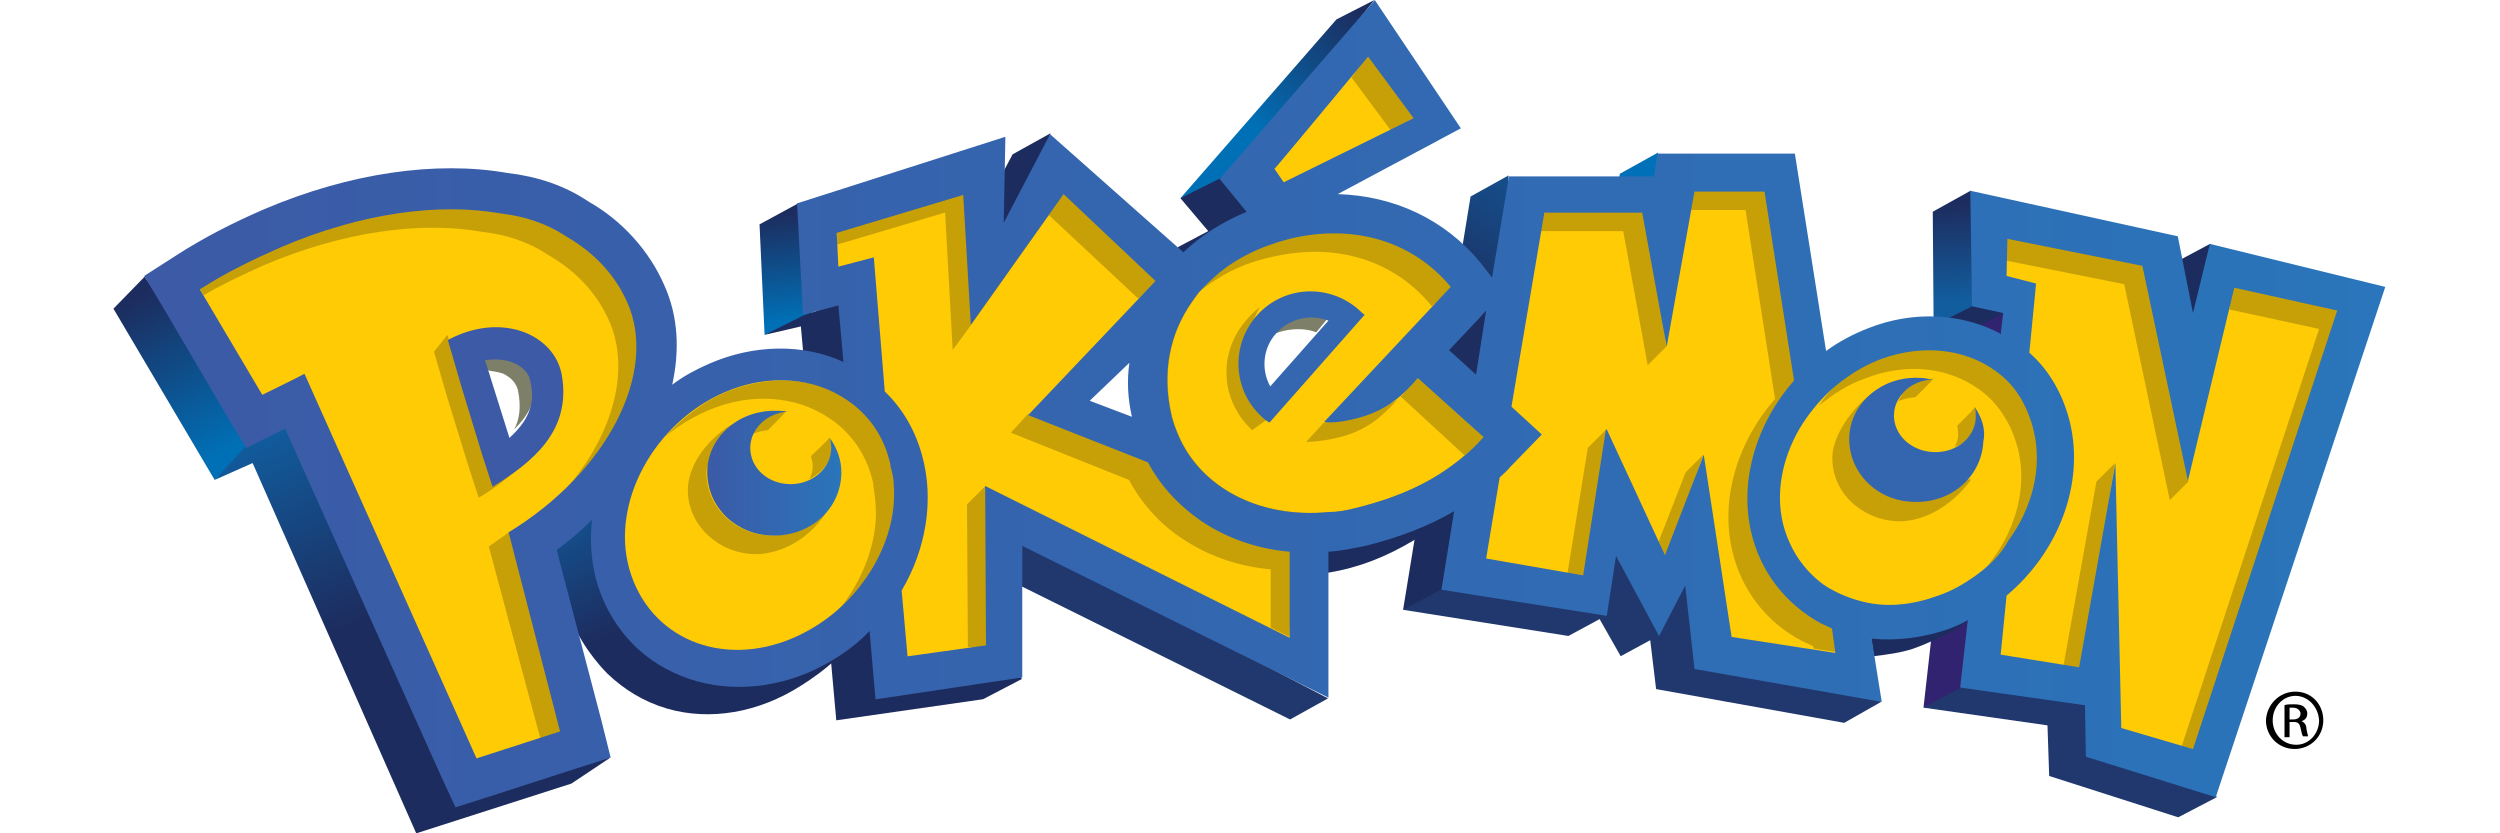 <svg id="Layer_1" xmlns="http://www.w3.org/2000/svg" viewBox="0 0 269.5 98.8" width="150" height="50"><style>.st0{fill:url(#polygon16_1_)}.st1{fill:#0071b9}.st2{fill:url(#polygon25_1_)}.st3{fill:#1d2c5e}.st4{fill:url(#polygon36_1_)}.st5{fill:url(#polygon43_1_)}.st6{fill:#312370}.st7{fill:#21386e}.st8{fill:url(#polygon56_1_)}.st9{fill:url(#path69_1_)}.st10{fill:url(#polygon78_1_)}.st11{fill:#ffcb05}.st12{fill:#7d7f68}.st13{fill:#c7a008}.st14{fill:#3c5aa6}.st15{fill:#3567b0}.st16{fill:#1e2d5f}.st17{fill:#3466af}.st18{fill:url(#path183_1_)}.st19{fill:url(#path196_1_)}</style><linearGradient id="polygon16_1_" gradientUnits="userSpaceOnUse" x1="426.751" y1="-632.71" x2="416.733" y2="-614.042" gradientTransform="matrix(1 0 0 -1 -413.451 -579.186)"><stop offset="0" stop-color="#0070b6"/><stop offset="1" stop-color="#1d2c5e"/></linearGradient><path id="polygon16" class="st0" d="M0 36.6l12 20.3 4.8-4.6L3.7 32.8z"/><path id="polygon18" class="st1" d="M178.6 20.6l-.5 2.7 5.7-1.9-.7-3.3z"/><linearGradient id="polygon25_1_" gradientUnits="userSpaceOnUse" x1="548.926" y1="-594.572" x2="561.641" y2="-580.948" gradientTransform="matrix(1 0 0 -1 -413.451 -579.186)"><stop offset="0" stop-color="#0070b6"/><stop offset="1" stop-color="#1d2c5e"/></linearGradient><path id="polygon25" class="st2" d="M145 2.3l-18.5 21.2 5.4-1.5 17.6-22z"/><path id="polygon27" class="st3" d="M244.1 31.3l4.5-2.4-1.3 11.4z"/><path id="polygon29" class="st3" d="M215.8 38.6l4.1.9L225 37l-4.5-1.7z"/><linearGradient id="polygon36_1_" gradientUnits="userSpaceOnUse" x1="493.453" y1="-617.286" x2="491.937" y2="-604.548" gradientTransform="matrix(1 0 0 -1 -413.451 -579.186)"><stop offset="0" stop-color="#0070b6"/><stop offset="1" stop-color="#1d2c5e"/></linearGradient><path id="polygon36" class="st4" d="M76.6 26.6l.6 13.1 5.7-2.2-1.7-13.4z"/><linearGradient id="polygon43_1_" gradientUnits="userSpaceOnUse" x1="632.347" y1="-614.834" x2="631.742" y2="-603.336" gradientTransform="matrix(1 0 0 -1 -413.451 -579.186)"><stop offset="0" stop-color="#125d9e"/><stop offset="1" stop-color="#1d2c5e"/></linearGradient><path id="polygon43" class="st5" d="M220.2 22.6l-4.5 2.5.1 13.5 4.6-2.3 1.4-6.6z"/><path id="polygon45" class="st6" d="M219.6 39.5l-5 44.4 8-1.6 1.5-45.2z"/><path id="polygon47" class="st7" d="M229.3 86l.2 6 15.3 4.9 4.6-2.4-15.1-11.7-15.2-1.3-4.5 2.4z"/><path id="polygon49" class="st7" d="M172.5 75.4l3.7-2 2.5 4.4 3.5-1.9.7 5.8 22.3 4 4.4-2.5-30.7-18.7-21.8 3.7-4.2 4.1z"/><linearGradient id="polygon56_1_" gradientUnits="userSpaceOnUse" x1="589.912" y1="-598.261" x2="576.568" y2="-619.489" gradientTransform="matrix(1 0 0 -1 -413.451 -579.186)"><stop offset="0" stop-color="#125d9e"/><stop offset="1" stop-color="#1d2c5e"/></linearGradient><path id="polygon56" class="st8" d="M165.4 20.8l-4.5 2.5-8 49 4.5-2.4 7.7-27.5z"/><path id="polygon58" class="st3" d="M129.8 27.4l-3.6 1.9.3 1.2 8.5-5.4-3.7-4-4.8 2.4z"/><path id="polygon60" class="st7" d="M139.5 85.3l-36.3-18 4.5-3.5 36.3 19z"/><path id="polygon62" class="st3" d="M106.6 18.3l-5.5 10.4 5.8-1.7 4.2-11.2z"/><linearGradient id="path69_1_" gradientUnits="userSpaceOnUse" x1="471.821" y1="-632.309" x2="480.919" y2="-650.202" gradientTransform="matrix(1 0 0 -1 -413.451 -579.186)"><stop offset="0" stop-color="#105fa1"/><stop offset="1" stop-color="#1d2c5e"/></linearGradient><path id="path69" class="st9" d="M56.6 61.4L52 64.6s1 5.2 2.3 8.8c1.3 3.6 4.3 6.5 4.3 6.5 2 1.9 4.3 3.3 7 4.1 5.1 1.5 10.9.5 15.9-2.7 1.3-.8 3.1-2.1 4.2-3.2-4.9 3-29.1-16.7-29.1-16.7z"/><path id="polygon71" class="st3" d="M81.5 38.7l4.2 46.7 17.4-2.5 4.6-2.4-21.5-44.6-4.4 1.5-4.6 2.3z"/><linearGradient id="polygon78_1_" gradientUnits="userSpaceOnUse" x1="437.492" y1="-626.202" x2="448.022" y2="-650.612" gradientTransform="matrix(1 0 0 -1 -413.451 -579.186)"><stop offset="0" stop-color="#105fa1"/><stop offset="1" stop-color="#1d2c5e"/></linearGradient><path id="polygon78" class="st10" d="M16.5 54.9l19.4 43.9 18.4-5.9 4.5-3-38.2-40-4.8 2.9-3.8 4.1z"/><path id="path80" class="st3" d="M208.4 75.6l.3 2.2c1.6-.2 3.2-.4 4.7-.9 1.7-.6 5.3-2.2 6.6-3.4-.6.2-9 2.4-11.6 2.1"/><path id="path82" class="st3" d="M143.3 64.4l.7 3.5c3.7-.6 6.9-1.9 10.1-3.8 2-1.2 4.1-2.9 4.8-3.4-.5.3-15.6 3.7-15.6 3.7z"/><g id="g84" transform="translate(-5.451 -1.686)"><path id="path86" class="st11" d="M46.4 96.3L45 93.1l-18.4-41-.4-.8-.8.4-.6.3-3.3 1.6c-.5-.8-1.3-2.2-1.8-3.1L12.3 38l-1.9-3.3 3.2-2c3-1.9 6.4-3.7 10.2-5.3 7.4-3.1 14.9-4.8 21.8-4.8 2.3 0 4.5.2 6.5.5 3.4.4 6.6 1.5 9.2 3.3 3.9 2.2 7 5.6 8.7 9.6 1.4 3.3 1.7 7.2.8 11.2l-.5 2.4 2-1.4c1.3-1 2.7-1.8 4.2-2.4 2.6-1.1 5.3-1.7 8-1.7 2.6 0 5 .5 7.2 1.5l1.4.6-.1-1.6-.6-6.7-.1-1.1-1 .3-3.1.8-.5-11.4 22.8-7.3-.2 8.9 1.7.4 5-9.5 14.9 13.2.6.6.6-.6c2-1.9 4.5-3.5 7.2-4.6l1.1-.5-.8-1-2.7-3.3L155 3.1l9 13.4-13.7 7.4-3 1.6 3.5.1c6.5.1 12.3 2.9 16.2 7.7l1.4 1.8.9 1.1-1.5 1.6-1 1.1-3.4 3.7-.6.7.7.6 3.2 2.9 1.2 1.1.3-1.6 1.2-7.6.3-2 .3-2 1.8-11.3h17l.1-.8.3-1.9H204l3.6 22.6.2 1.5 1.2-.9c1.5-1.1 3.1-1.9 4.8-2.6 2.3-.9 4.6-1.3 7-1.3 2.8 0 5.5.6 7.8 1.9.1 0 .1.1.3.2l1.1.4.1-1.2.3-2.5.1-.8-.8-.2-3-.7-.1-11.8 22.9 5 1.7 8.5h1.8l1.8-7.3 19.1 4.6L254.3 95l-13.9-4.4-.1-5.4v-.8l-.8-.1-13.9-2 .8-7.1.2-1.7-1.5.8c-.7.4-1.4.7-2.1.9-2.3.9-4.6 1.3-6.9 1.3-.7 0-1.3 0-2-.1l-1.2-.1.2 1.2 1 6.2-20.3-3.6-1.1-9.2-.3-3-1.4 2.6-2.3 4.5-4.3-7.9-1.3-2.4-.4 2.7-.9 6.1-17.8-2.8 1.4-8.4.3-1.9-1.7 1c-2.9 1.7-6.3 3.1-10.2 4-1.4.3-2.8.6-4.3.7l-.8.1V83l-35-17.3-1.3-.6v16.3l-15.7 2.3-.7-7.1-.2-1.9-1.4 1.3c-2.1 2-4.4 3.6-6.9 4.7-2.6 1.1-5.3 1.7-7.9 1.7-2.7 0-5.2-.6-7.5-1.6-4.2-2-7.3-5.7-8.6-10.4-.6-2.2-.8-4.5-.5-6.9l.3-2.5-1.8 1.8c-1.3 1.2-2.7 2.4-4.2 3.5l-.5.4.2.6 5.3 20.2.9 3.6-3.5 1.1-9.9 3.2-3.4.9zM50.8 42c-.5 0-1 0-1.6.1l-.7.1-1 .2.3 1 .2.6 2.8 9.3.3.9.4 1.3 1-.9.7-.6c2.8-2.5 3.7-5 3.1-8.2-.4-1.9-1.8-2.8-2.7-3.2-.6-.4-1.7-.6-2.8-.6zm76.2.3l-1.8 1.7-4.7 4.5-1 1 1.3.5 5 1.9 1.5.6-.3-1.6c-.4-2.1-.5-4.2-.3-6.2l.3-2.4zm20.4-5.2c-1.9 0-3.8.8-5.1 2.3-2 2.2-2.4 5.5-1 8.1l.4.7.6 1.1.9-1 .6-.6 6.9-7.8.5-.6.9-1-1.2-.5-.8-.3c-1-.2-1.8-.4-2.7-.4z"/></g><path id="path88" class="st12" d="M152.4 47l-.2.2c.1 0 .2-.1.2-.2z"/><path id="polygon90" class="st12" d="M158.4 41.6l3.4-3.7-1.2 1.2V39l-1 1.1-3.4 3.6 3.2 2.9.6-3.6 1.6 1.4z"/><path id="polygon92" class="st12" d="M158.4 41.6l3.2 2.8 1.2-7.6-1 1.1z"/><path id="path94" class="st12" d="M115.7 47.5z"/><path id="path96" class="st13" d="M134.7 50.7c.3.3 0 .1.3.3l2.1-1.5c-.3-.2-.6-.5-.9-.7-3-2.8-2.2-9-.3-12.4-5.2 4.2-4.9 10.6-1.2 14.3"/><path id="path98" class="st13" d="M160 54.2c-3.5 2.9-7.4 4.7-12.6 6-1.1.3-2.3.5-3.3.5-8.3.8-15.2-3-17.8-9.1-.3-.7-.6-1.5-.8-2.3-1.2-5.2-.2-9.8 2.4-13.5.3-.4.5-.7.8-1-.1.1-.3.2-.4.3-1 .9-1.9 1.8-2.6 2.9-2.6 3.6-3.6 8.3-2.4 13.5.2.8.4 1.6.8 2.3 2.6 6.2 9.6 10 17.8 9.2 1.1-.1 2.2-.3 3.4-.6 5.2-1.3 9.2-3.1 12.6-6 .8-.7 1.7-1.5 2.5-2.3l-.1-.1c-.2.1-.3.1-.3.2"/><path id="polygon100" class="st13" d="M101.7 38.5l9.2-13-.4-.3-8.9 12.5z"/><path id="polygon102" class="st13" d="M162.8 36.8l-1.2 7.6L160 43l-.6 3.6-3.2-2.9 3.4-3.6 1-1.1v.1l1.2-1.2z"/><path id="polygon104" class="st13" d="M151.4 15.4l3.2-1.4-5.9-7.6-1.9 2.8z"/><path id="path106" class="st13" d="M61.8 34.2c-15-18.2-41.9-8.4-51.5.1l.4.7c2.2-1.3 4.6-2.4 7-3.5 9.6-4.1 18.8-5.3 26.1-4 2.6.3 5.3 1.1 7.7 2.7 3.3 1.9 5.8 4.5 7.3 7.9 2.6 6 .3 14-5.8 20.6 7.7-7.1 13-13.9 8.8-24.5z"/><path id="path108" class="st13" d="M92.3 55.4c-.1-.3-.1-.7-.2-1-.8-3-2.6-5.4-5-7-3.8-2.6-9.2-3.1-14.5-.9-2.8 1.2-5.2 3.1-7.2 5.3 1.5-1.3 3.2-2.3 5-3.1 5.3-2.3 10.7-1.7 14.5.9 2.4 1.6 4.2 4 5 7 .1.3.2.7.2 1 .2 1.2.3 2.3.3 3.5-.1 3.5-1.4 7-3.5 10-.3.5-.7.9-1.1 1.4 1.2-1.1 2.3-2.2 3.2-3.5 2.2-3 3.4-6.5 3.6-10 0-1.2-.1-2.4-.3-3.6"/><path id="path110" class="st13" d="M77.6 51s2.2-2.2 2.1-2.2c-2.7-.1-3.9 2.5-4 2.7.6-.3 1.2-.4 1.9-.5"/><path id="path112" class="st13" d="M82.7 54.1c.1.4.2.7.2 1.1 0 .6-.1 1.1-.4 1.6.4-.2 3.6-1.8 2.4-5 .1.2-2.3 2.3-2.2 2.3"/><path id="path114" class="st13" d="M70.3 56c0-1.3 2.3-4.6 3-5.7-3.6 2.3-5.2 5.4-5.2 7.8 0 4.2 3.7 7.6 8.1 7.6 2.1 0 5.9-1.1 8.4-5.1-1.3.9-4.6 2.9-6.4 2.9-4.4 0-7.9-3.3-7.9-7.5"/><path id="polygon116" class="st13" d="M101.2 59.8l.1 16.9 2.7.2-.6-19.3z"/><path id="polygon118" class="st13" d="M85.8 27.5V29l12.8-3.8.9 16.3 2.2-3-.5-16.3z"/><path id="polygon120" class="st13" d="M124.3 33.3l-11.9-11-1.5 3.2 10.6 9.9z"/><path id="path122" class="st13" d="M122.5 53.8l-14.1-4.7-2 2.2 14 5.6c1.6 3 4 5.6 7 7.4 2.9 1.8 6.3 2.9 9.8 3.2v6.9l2.2 1.1.7-10.4-17.6-11.3z"/><path id="path124" class="st13" d="M145.1 51.9c3.5-.8 5.4-2.6 7.2-4.6-1.3 1.1-7.7 2.5-8.8 2.8l-2.1 2.3c.9 0 2.5-.2 3.7-.5"/><path id="path126" class="st13" d="M138.8 27.9c-6.4.8-9.7 6.2-10.2 6.8 2.4-2 5.3-3.5 8.6-4.2 7.9-1.9 14.8.5 19.1 5.8l2.7-2.2c-4.3-5.2-12.3-8.1-20.2-6.2"/><path id="path128" class="st13" d="M160.2 54c.8-.6 2.1-1.3 2.9-2.1l-8.5-7.6c-.7.8-1.2 2.1-2 2.7l7.6 7z"/><path id="path130" class="st13" d="M203.9 74.4c-8.9-7.4-8.4-23.1-4-28.1L196 21.6l-8.6 1.1-.4 2.2h6.5l3.5 22.4c-4.4 5-6.5 11.7-5.1 17.9 1.1 4.8 4.1 8.6 8.3 10.8.4.2.9.4 1.3.6l.1.3 2.6.4c-.1.1.2-2.7-.3-2.9z"/><path id="polygon132" class="st13" d="M169.6 25.2l-.4 2.2h9.8l2.9 15.9 2.2-2.2-2.3-16.8z"/><path id="polygon134" class="st13" d="M186.4 56l-3.2 8.2.8 2.2 4.5-12.5z"/><path id="polygon136" class="st13" d="M177 50.9l-2.2 2.2-2.4 14.8 2.3.8z"/><path id="path138" class="st13" d="M221.1 46.1c1.3.9 2.4 2.1 3.2 3.5.7 1.1 1.1 2.2 1.5 3.6 1.1 4.5-.2 9.3-3 13.1-.3.4-.6.8-.9 1.1 1.1-1 15.1-11.3 1.5-24.8-15-4.9-20.7 4.8-21.2 5.5 1.6-1.3 3.4-2.5 5.4-3.2 5-2 10-1.3 13.5 1.2"/><path id="path140" class="st13" d="M213.6 47.1c0 .1 2.2-2.2 2.2-2.2-2.7.1-4 1.4-3.8 2-.2.2-.3.5-.4.7.5-.3 1.6-.5 2-.5"/><path id="path142" class="st13" d="M218.6 50.5c.1.4.1.7.1 1.1 0 .5-.2 1-.4 1.4.4-.2 3.6-1.2 2.4-4.8.1.2-2.2 2.3-2.1 2.3"/><path id="path144" class="st13" d="M211.5 61.8c3 .1 6.4-1.7 8.8-5-6.1 1.3-12.6-9-12-10-2.3 1.7-4.4 4.9-4.5 7.2-.2 4.2 3.3 7.6 7.7 7.8"/><path id="polygon146" class="st13" d="M245.2 88.5l1.4.9 17.6-52.8-13.2-3-.1 3.1 10.6 2.3z"/><path id="polygon148" class="st13" d="M224.3 27.9l.1 3 14 2.8 5.4 25.6 2.2-2.2-5.2-25.9z"/><path id="polygon150" class="st13" d="M235.1 57.1l-3.9 21.8 2.2.7 3.9-24.7z"/><path id="polygon152" class="st13" d="M53.4 86.9l-6.5-23.8-2.4 1.7 6.1 22.7z"/><path id="path154" class="st13" d="M51.7 51.2c-1.5 1.6-4.9 4.7-6.8 5.9l-1.2-3.7-2.5-8.2-1.6-5.5-1.6 2 1.6 5.5 2.5 8.1 1.2 3.7c2.7-1.5 6.5-4.7 8.4-7.8"/><path id="path156" class="st12" d="M144.5 37.1c-2.1-.8-5-.6-6.6 1.2-.4.4-1.1 1.4-1.3 1.9 1.5-1.2 4.3-1.5 6-.8l1.9-2.3z"/><path id="path158" class="st12" d="M49.9 44.5c-.2-1.2-1.4-2.2-2-2.5-1-.5-2.9-.6-4.2-.3.2.8.5 1.8.6 2.2.5.1 1.4.2 1.9.4.6.3 1.6.9 1.8 2.2.3 1.6.2 3.2-.5 4.4 1.9-1.8 2.8-3.8 2.4-6.4"/><g id="g160" transform="translate(-5.451 -1.686)"><g id="g162"><path id="path164" class="st14" d="M58.6 46.1c-.9-4.8-7.2-7.5-13.5-4.1l1.6 5.5 2.5 8.2 1.2 3.7c4.7-2.9 9.4-6.6 8.2-13.3zm-6.2 7.5c-.7-2.2-2.2-7-2.2-7s-.3-1-.7-2.2c1.3-.2 2.6-.1 3.6.4.6.3 1.6.9 1.8 2.2.6 2.6-.3 4.6-2.5 6.6z"/></g></g><g id="g166" transform="translate(-5.451 -1.686)"><g id="g168"><path id="path170" class="st15" d="M153.2 38.5c-3.5-3.2-8.9-3-12.1.5-3.2 3.5-3 8.9.5 12.1.3.3.6.5.9.7L153.8 39c-.2-.1-.4-.3-.6-.5zm-10.6 9c-1.1-2-.9-4.6.8-6.4 1.6-1.7 4-2.2 6.1-1.4l-6.9 7.8z"/></g></g><path id="polygon172" class="st16" d="M162.8 35.4l-6.2 6 5.9 5.3z"/><path id="path174" class="st17" d="M220.7 48.3c.1.4.1.8.1 1.2-.1 2.4-2.3 4.2-5 4.1-2.7-.1-4.8-2.1-4.7-4.5.1-2.2 2.1-4 4.5-4.1-.5-.1-1-.2-1.5-.2-4.5-.2-8.1 3-8.3 6.9-.2 4.2 3.2 7.7 7.6 7.8 4.5.2 8.1-3 8.3-7.2.3-1.4-.2-2.8-1-4"/><linearGradient id="path183_1_" gradientUnits="userSpaceOnUse" x1="639.706" y1="2062.77" x2="655.635" y2="2062.77" gradientTransform="translate(-569.451 -2006.686)"><stop offset="0" stop-color="#3c5aa6"/><stop offset=".933" stop-color="#2b73b9"/><stop offset="1" stop-color="#2a75bb"/></linearGradient><path id="path183" class="st18" d="M85.1 53.1c0 2.4-2.2 4.3-4.8 4.3-2.7 0-4.8-1.9-4.8-4.3 0-2.2 1.9-4.1 4.4-4.3-.5-.1-1-.1-1.5-.1-4.5 0-8 3.3-8 7.3 0 4.2 3.5 7.5 7.9 7.5 4.5 0 8-3.3 8-7.5 0-1.5-.5-2.8-1.3-4 0 .3.1.7.1 1.1"/><g id="g185" transform="translate(-5.451 -1.686)"><g id="g187"><linearGradient id="path196_1_" gradientUnits="userSpaceOnUse" x1="578.628" y1="2056.257" x2="844.371" y2="2056.257" gradientTransform="translate(-569.451 -2006.686)"><stop offset="0" stop-color="#3c5aa6"/><stop offset=".933" stop-color="#2b73b9"/><stop offset="1" stop-color="#2a75bb"/></linearGradient><path id="path196" class="st19" d="M254 30.6l-2 8.2-1.8-9.1-24.6-5.4.2 13.7 3.7.8-.3 2.5s-.1 0-.1-.1c-4.6-2.4-10.3-2.7-15.6-.6-1.8.7-3.5 1.6-5 2.7l-3.7-23.4h-16.3l-.4 2.7h-17.2l-2 12-1.4-1.8c-4.2-5.1-10.2-7.9-16.9-8.1l14.6-7.8L155 1.7l-18.4 21.2 3.2 3.9c-2.9 1.2-5.4 2.8-7.5 4.8l-15.8-14-5.5 10.5.2-10.2-24.7 7.9.7 13.2 4.2-1.1.6 6.7c-4.8-2.2-10.6-2.1-15.9.2-1.6.7-3.1 1.5-4.4 2.5.9-4.1.7-8.1-.9-11.7-1.8-4.2-5.1-7.8-9-10-2.8-1.9-6.1-3-9.6-3.4-8.5-1.5-18.8 0-28.9 4.3-3.7 1.6-7.2 3.4-10.3 5.4l-3.9 2.5 2.4 4L18.9 51l2.3 3.8 4-2 .6-.3 18.4 41 1.8 3.9 4.1-1.3 9.9-3.2 4.4-1.4-1.1-4.4L58 66.9c1.5-1.1 2.9-2.3 4.2-3.6-.3 2.4-.1 4.9.5 7.2 1.4 4.9 4.6 8.8 9.1 10.9 4.8 2.3 10.7 2.3 16.1 0 2.7-1.2 5.2-2.8 7.2-4.9l.7 8.1 17.4-2.6V66.4l36.3 18V67.1c1.5-.1 2.9-.4 4.4-.7 4-1 7.4-2.3 10.5-4.1l-1.5 9.3 19.6 3.1 1.1-7.1 5.1 9.5 3.1-6 1.1 9.9 22.2 3.9-1.2-7.5c3 .3 6.2-.1 9.3-1.2.7-.3 1.5-.6 2.1-1l-.9 8 14.8 2.1.1 6.1 15.4 4.8 20.1-60.5-20.8-5.1zm-86.8 9l1-1.1-1.2 7.6-3.2-2.9 3.4-3.6zm-13-31.2l5.4 7.3-15.4 7.6-1.1-1.6c0 .1 11.1-13.3 11.1-13.3zM52.3 64.8l6.1 23.6-9.9 3.2L28.1 46c-1.1.6-3.2 1.6-5 2.5L15.7 36c2.9-1.9 6.2-3.5 9.6-5 9.6-4.1 18.8-5.3 26.1-4 2.6.3 5.3 1.1 7.7 2.7 3.3 1.9 5.8 4.5 7.3 7.9 3.6 8.2-2.3 20-14.1 27.2zM98 60.6c-.1 3.5-1.4 7-3.6 10-2.1 2.9-4.9 5.2-8.3 6.7-8.6 3.7-17.2 0-19.5-8.2-2.2-7.9 3-17.3 11.3-20.9 5.3-2.3 10.7-1.7 14.5.9 2.4 1.6 4.2 4 5 7 .1.3.2.7.2 1 .4 1.2.4 2.4.4 3.5zm46.9 16.7l-36.1-18 .1 18.9-9.3 1.3-.7-7.8c2.9-4.9 3.9-10.8 2.4-16.1-.8-2.9-2.3-5.5-4.4-7.5l-1.3-15.9-4.2 1.1-.2-4 15-4.5.9 15.4 11-15.5L129 35l-15.1 15.9 14.2 5.6c1.6 3 4 5.5 7 7.4 2.9 1.8 6.3 2.9 9.8 3.2v10.2zm-18.7-26.2l-5-1.9 4.7-4.5c-.3 2.1-.2 4.2.3 6.4zm39.2 4.8c-3.5 2.9-7.4 4.7-12.6 6-1.1.3-2.3.5-3.3.5-8.3.8-15.2-3-17.8-9.1-.3-.7-.6-1.5-.8-2.3-1.2-5.2-.2-9.8 2.4-13.5.7-1.1 1.6-2 2.6-2.9 2.4-2.2 5.5-3.7 9-4.6 7.9-1.9 14.8.5 19.1 5.7l-15 16c1 .2 2.6-.1 3.8-.4 3.6-.9 5.6-2.8 7.3-4.8l6 5.4 1.8 1.6c-.8.9-1.6 1.7-2.5 2.4zm31.9 21.3L194 55.6l-4.6 11.9-6.9-14.9h-.1l-2.7 17.3-11.5-2 1.6-9.6c.4-.4.9-.8 1.3-1.3l3.7-3.8-3.6-3.3 3.9-23h11.6l2.9 15.9 3.3-18.4h8.3l3.5 22.4c-4.4 5-6.5 11.7-5.1 17.9 1.1 4.8 4.1 8.6 8.3 10.9.4.2.9.4 1.3.6l.4 2.9-12.3-1.9zm28.7-7.1c-1.3.9-2.7 1.7-4.2 2.2-3 1.1-5.9 1.4-8.6.8-1.8-.4-3.5-1.1-5-2.1-2.3-1.7-4-4.1-4.8-7.2-.9-3.7-.1-7.7 1.9-11.2 1-1.7 2.3-3.3 3.8-4.7 1.7-1.5 3.7-2.8 5.8-3.6 5.1-1.9 10.1-1.2 13.6 1.3 1.3.9 2.4 2.1 3.2 3.5.6 1.1 1.1 2.3 1.4 3.6 1.1 4.5-.2 9.3-3 13.1-.9 1.7-2.4 3.1-4.1 4.3zm26 20.4l-8.5-2.5-.7-31.4-4.3 24.2-9.3-1.5.7-7c6.1-5.1 9.3-13.2 7.5-20.6-.8-3.2-2.4-6.1-4.8-8.2l.8-8.2-3.5-.9.1-4.4 16 3.2 5.4 25.5 5.5-22.9 12.2 2.7-17.1 52z"/></g></g><path id="path198" d="M258 85.3h.4c.5 0 .9-.2.9-.7 0-.3-.3-.7-.9-.7h-.4v1.4zm0 2.1h-.6v-3.8c.3-.1.6-.1 1.1-.1.6 0 1 .1 1.2.3.2.2.4.4.4.8 0 .5-.3.8-.7.9.3.1.6.4.6.9.1.6.2.8.2.9h-.6c-.1-.1-.2-.5-.3-1-.1-.5-.3-.7-.8-.7h-.5v1.8zm.7-4.9c-1.5 0-2.7 1.3-2.7 2.9 0 1.6 1.2 2.9 2.8 2.9 1.5 0 2.7-1.3 2.7-2.9-.1-1.6-1.3-2.9-2.8-2.9zm0-.5c1.9 0 3.3 1.5 3.3 3.4s-1.5 3.4-3.4 3.4-3.4-1.5-3.4-3.4c.1-1.9 1.6-3.4 3.5-3.4z"/></svg>